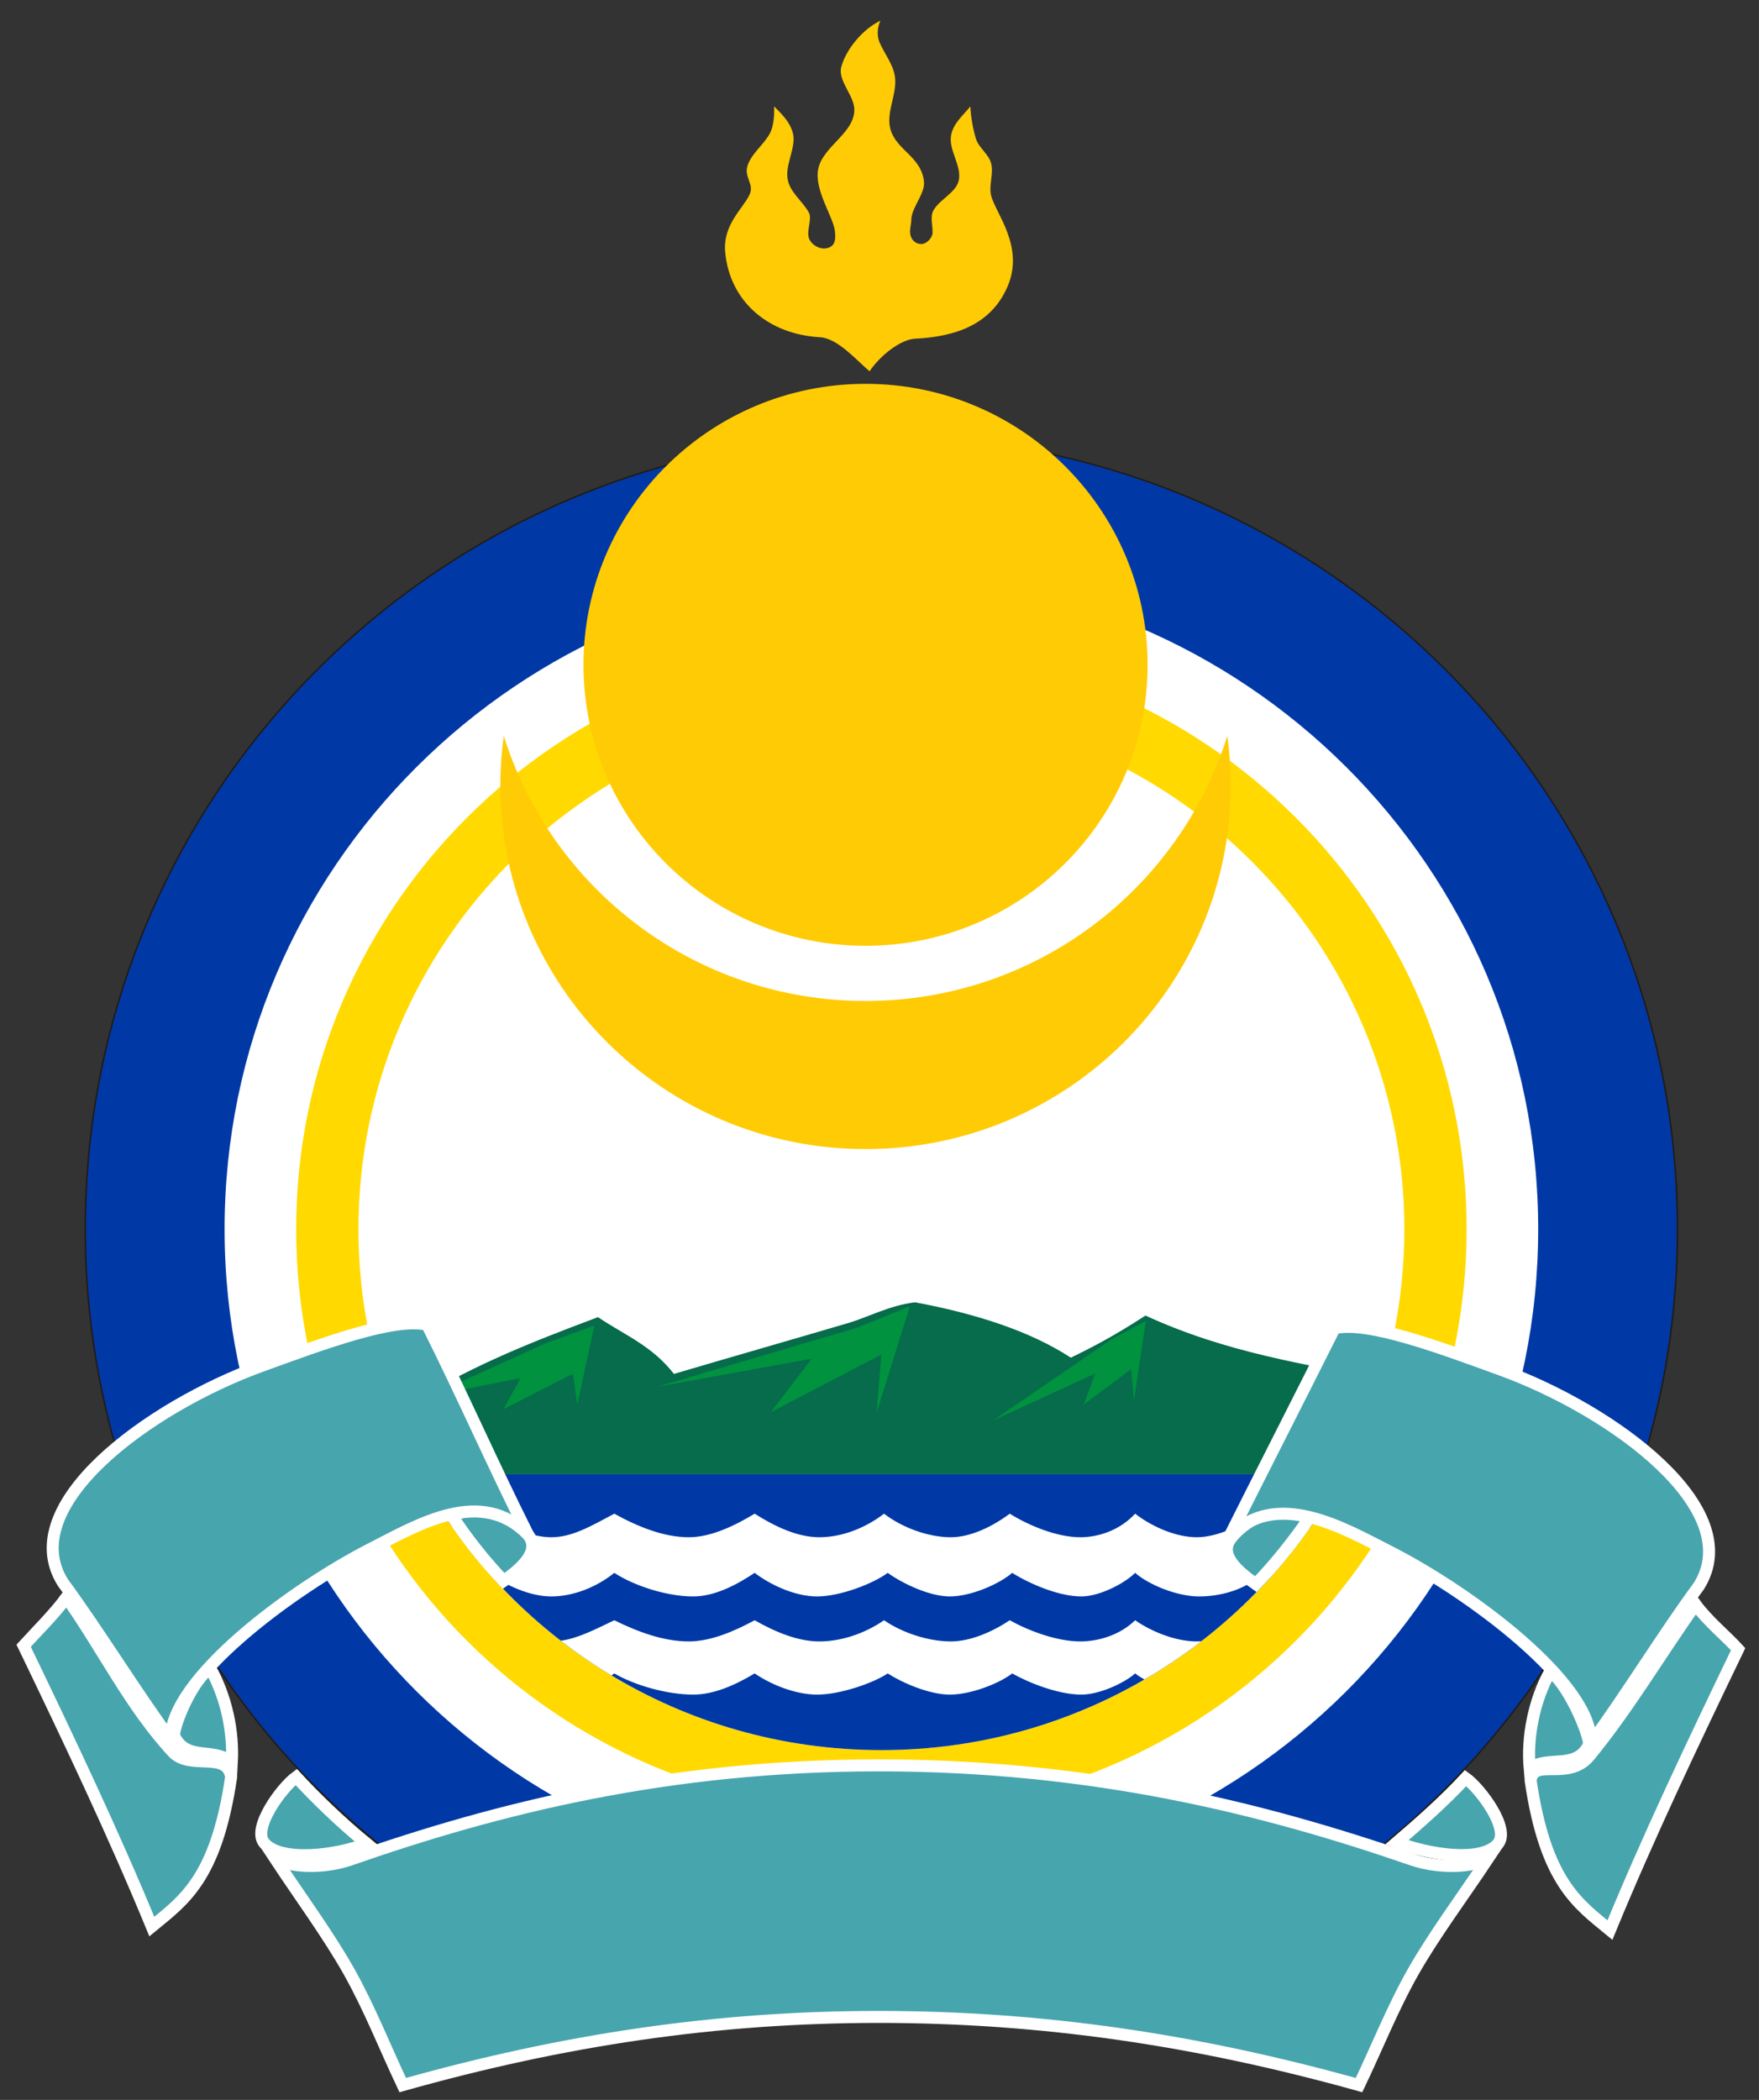 <svg width="62" height="74" viewBox="0 0 62 74" fill="none" xmlns="http://www.w3.org/2000/svg">
<rect x="0" y="0" width="62" height="74" fill="#333333" stroke="none"/>
<path fill-rule="evenodd" clip-rule="evenodd" d="M31.067 15.396C46.547 15.396 59.101 27.899 59.101 43.316C59.101 58.734 46.547 71.237 31.067 71.237C15.586 71.237 3.032 58.734 3.032 43.316C3.032 27.899 15.586 15.396 31.067 15.396Z" fill="white" stroke="#1F1A17" stroke-width="0.105"/>
<path fill-rule="evenodd" clip-rule="evenodd" d="M31.067 24.959C41.245 24.959 49.5 33.18 49.5 43.317C49.5 53.454 41.245 61.675 31.067 61.675C20.888 61.675 12.634 53.454 12.634 43.317C12.634 33.18 20.888 24.959 31.067 24.959ZM31.067 22.773C42.457 22.773 51.694 31.973 51.694 43.317C51.694 54.661 42.457 63.86 31.067 63.86C19.677 63.86 10.44 54.661 10.44 43.317C10.44 31.973 19.677 22.773 31.067 22.773Z" fill="#FFD900"/>
<path fill-rule="evenodd" clip-rule="evenodd" d="M48.719 48.612C48.367 49.779 47.901 50.897 47.334 51.954H14.8C14.395 51.199 14.041 50.413 13.743 49.6L14.115 49.683C16.418 48.205 18.562 47.361 21.077 46.416C22.036 47.061 22.973 47.416 23.754 48.416C25.896 47.785 27.754 47.254 29.896 46.624C30.61 46.413 31.341 46.003 32.256 45.893C34.398 46.293 36.316 46.91 37.744 47.844C38.487 47.483 39.274 47.077 40.375 46.359C43.236 47.677 46.008 48.074 48.719 48.612Z" fill="#066C4B"/>
<path fill-rule="evenodd" clip-rule="evenodd" d="M47.334 51.953C44.23 57.737 38.11 61.673 31.067 61.673C24.024 61.673 17.903 57.737 14.8 51.953H47.334Z" fill="#0039A6"/>
<path fill-rule="evenodd" clip-rule="evenodd" d="M42.343 57.837C41.706 58.328 41.037 58.778 40.338 59.184C40.215 59.116 40.104 59.044 40.01 58.971C39.625 59.315 38.746 59.717 38.115 59.717C37.302 59.717 36.256 59.3 35.677 58.971C35.213 59.33 34.215 59.717 33.483 59.717C32.752 59.717 31.804 59.302 31.289 58.971C30.798 59.302 29.628 59.717 28.798 59.717C28.065 59.717 27.209 59.386 26.599 58.971C25.909 59.386 25.156 59.717 24.435 59.717C23.507 59.717 22.363 59.386 21.652 58.971C21.619 58.995 21.586 59.018 21.552 59.041C20.932 58.668 20.337 58.259 19.767 57.819C20.382 57.732 20.97 57.423 21.652 57.097C22.506 57.519 23.404 57.843 24.28 57.843C25.053 57.843 25.888 57.483 26.599 57.097C27.328 57.511 28.12 57.843 28.88 57.843C29.64 57.843 30.466 57.575 31.16 57.097C31.811 57.545 32.729 57.843 33.514 57.843C34.206 57.843 34.982 57.505 35.591 57.097C36.254 57.468 37.248 57.843 38.077 57.843C38.721 57.843 39.475 57.62 40.01 57.097C40.626 57.522 41.461 57.843 42.187 57.843C42.238 57.843 42.29 57.84 42.343 57.837ZM46.153 53.865C45.73 54.464 45.272 55.036 44.782 55.579C44.669 55.529 44.579 55.478 44.514 55.427C43.925 56.028 43.013 56.258 42.262 56.258C41.512 56.258 40.514 55.865 40.01 55.427C39.625 55.81 38.746 56.258 38.115 56.258C37.302 56.258 36.256 55.793 35.677 55.427C35.213 55.827 34.215 56.258 33.483 56.258C32.752 56.258 31.804 55.796 31.289 55.427C30.798 55.796 29.628 56.258 28.798 56.258C28.065 56.258 27.209 55.889 26.599 55.427C25.909 55.889 25.156 56.258 24.435 56.258C23.507 56.258 22.363 55.889 21.652 55.427C21.005 55.95 20.173 56.258 19.434 56.258C18.695 56.258 17.863 55.889 17.217 55.427C16.761 54.91 16.333 54.367 15.937 53.8C16.376 53.656 16.807 53.49 17.217 53.342C18.042 53.812 18.695 54.172 19.434 54.172C20.173 54.172 20.848 53.769 21.652 53.342C22.506 53.812 23.404 54.172 24.28 54.172C25.053 54.172 25.888 53.772 26.599 53.342C27.328 53.803 28.12 54.172 28.88 54.172C29.64 54.172 30.466 53.874 31.16 53.342C31.811 53.841 32.729 54.172 33.514 54.172C34.206 54.172 34.982 53.797 35.591 53.342C36.254 53.755 37.248 54.172 38.077 54.172C38.721 54.172 39.475 53.924 40.01 53.342C40.626 53.815 41.461 54.172 42.187 54.172C42.913 54.172 43.784 53.742 44.364 53.342C44.742 53.515 45.405 53.708 46.153 53.865Z" fill="white"/>
<path fill-rule="evenodd" clip-rule="evenodd" d="M31.067 20.261C43.85 20.261 54.217 30.585 54.217 43.316C54.217 56.048 43.85 66.373 31.067 66.373C18.283 66.373 7.916 56.048 7.916 43.316C7.916 30.585 18.283 20.261 31.067 20.261ZM31.067 15.396C46.547 15.396 59.101 27.899 59.101 43.316C59.101 58.734 46.547 71.237 31.067 71.237C15.586 71.237 3.032 58.734 3.032 43.316C3.032 27.899 15.586 15.396 31.067 15.396Z" fill="#0039A6"/>
<path fill-rule="evenodd" clip-rule="evenodd" d="M53.917 62.336C53.815 61.227 54.063 59.931 54.642 58.893C55.382 59.47 56.086 61.314 56 61.491C55.557 62.404 54.509 61.835 53.917 62.336ZM46.174 53.46C45.112 53.066 44.046 53.38 43.394 54.203C42.943 54.772 43.587 55.353 44.264 55.825C44.977 55.08 45.592 54.308 46.174 53.46ZM8.172 62.122C8.234 61.013 7.981 59.808 7.402 58.77C6.662 59.347 6.059 61.009 6.145 61.187C6.588 62.1 7.565 61.546 8.172 62.122ZM17.75 55.712C17.048 54.961 16.489 54.262 15.92 53.402C16.982 53.008 17.957 53.257 18.61 54.08C19.061 54.648 18.426 55.239 17.75 55.712ZM51.659 62.658C52.184 63.035 53.245 64.456 52.797 64.975C52.212 65.655 50.324 65.347 49.236 64.922C50.047 64.228 50.936 63.44 51.659 62.658ZM12.925 64.969C11.955 64.175 11.059 63.292 10.441 62.62C9.922 62.997 8.872 64.429 9.315 64.949C9.894 65.628 11.848 65.395 12.925 64.969Z" fill="#47A5AE" stroke="white" stroke-width="0.423"/>
<path fill-rule="evenodd" clip-rule="evenodd" d="M43.26 25.929C43.338 26.5 43.379 27.082 43.379 27.674C43.379 34.753 37.615 40.493 30.508 40.493C23.401 40.493 17.637 34.753 17.637 27.674C17.637 27.083 17.678 26.5 17.756 25.929C19.447 31.342 24.517 35.274 30.508 35.274C36.499 35.274 41.569 31.342 43.26 25.929ZM30.508 13.526C35.998 13.526 40.45 17.96 40.45 23.428C40.45 28.895 35.998 33.33 30.508 33.33C25.018 33.33 20.566 28.895 20.566 23.428C20.566 17.96 25.018 13.526 30.508 13.526ZM30.649 13.084C31.044 12.502 31.757 11.96 32.252 11.936C33.716 11.865 34.945 11.417 35.514 10.096C36.124 8.677 35.071 7.491 34.933 6.884C34.849 6.516 35.03 6.116 34.933 5.751C34.845 5.423 34.495 5.209 34.397 4.884C34.288 4.522 34.224 4.129 34.201 3.751C33.933 4.084 33.613 4.333 33.527 4.751C33.418 5.281 33.901 5.821 33.795 6.351C33.707 6.787 33.112 7.028 32.899 7.418C32.779 7.637 32.876 7.923 32.87 8.206C32.867 8.366 32.682 8.576 32.511 8.597C32.328 8.62 32.101 8.493 32.078 8.2C32.067 8.049 32.121 7.876 32.121 7.751C32.121 7.322 32.61 6.83 32.568 6.404C32.48 5.517 31.592 5.3 31.385 4.551C31.219 3.95 31.638 3.301 31.542 2.684C31.476 2.262 31.166 1.873 31.007 1.506C30.901 1.261 30.921 0.995 31.029 0.729C30.399 1.036 29.826 1.733 29.654 2.351C29.517 2.848 30.123 3.369 30.113 3.884C30.098 4.702 29.005 5.16 28.841 5.951C28.688 6.697 29.378 7.644 29.43 8.153C29.461 8.451 29.438 8.703 29.109 8.751C28.852 8.789 28.572 8.596 28.508 8.38C28.426 8.102 28.635 7.714 28.507 7.484C28.288 7.091 27.863 6.791 27.77 6.351C27.673 5.89 27.946 5.421 27.971 4.951C27.997 4.481 27.634 4.083 27.283 3.749C27.302 4.016 27.272 4.44 27.145 4.684C26.932 5.095 26.469 5.419 26.342 5.863C26.231 6.25 26.59 6.495 26.42 6.859C26.192 7.35 25.473 7.914 25.561 8.884C25.722 10.635 27.091 11.784 28.903 11.884C29.519 11.918 30.18 12.684 30.649 13.084Z" fill="#FFCB05"/>
<path fill-rule="evenodd" clip-rule="evenodd" d="M15.11 49.209L19.21 47.345L20.95 46.71L20.347 49.508L20.196 48.409L17.747 49.658L18.35 48.559L15.11 49.209ZM34.996 50.062L39.194 47.186L40.385 46.551L39.972 49.349L39.869 48.25L38.194 49.499L38.606 48.4L34.996 50.062ZM23.163 48.87L30.229 46.78L32.07 46.033L30.891 49.807L31.066 47.732L27.165 49.769L28.608 47.882L23.163 48.87Z" fill="#00923F"/>
<path fill-rule="evenodd" clip-rule="evenodd" d="M61.264 58.117C60.848 57.66 60.179 57.112 59.763 56.541C58.487 58.34 57.389 60.213 56.03 61.869C55.274 62.79 54.057 61.924 53.95 62.745C54.48 66.344 55.631 67.096 56.746 68.015C58.104 64.715 59.675 61.416 61.264 58.117ZM59.875 55.9C58.669 57.53 57.28 59.797 56.074 61.427C56.128 59.324 51.83 56.135 49.021 54.699C47.328 53.834 44.981 52.454 43.336 54.143C44.57 51.684 45.805 49.266 47.039 46.806C48.196 46.535 50.687 47.461 52.897 48.265C56.871 49.711 61.598 53.184 59.875 55.9ZM0.833 57.994C1.249 57.536 1.927 56.864 2.343 56.292C3.619 58.092 4.592 60.122 6.092 61.741C6.702 62.398 8.003 61.681 8.147 62.621C7.617 66.221 6.465 66.973 5.351 67.891C3.992 64.592 2.422 61.293 0.833 57.994ZM2.222 55.777C3.428 57.407 4.816 59.674 6.022 61.304C5.969 59.201 10.266 56.012 13.076 54.576C14.768 53.711 16.963 52.391 18.61 54.08C17.375 51.621 16.292 49.142 15.057 46.683C13.9 46.412 11.409 47.337 9.199 48.141C5.225 49.588 0.499 53.06 2.222 55.777ZM30.965 71.076C36.721 71.076 42.16 71.877 47.902 73.478C48.54 72.144 49.085 70.762 49.816 69.475C50.539 68.201 51.614 66.749 52.426 65.529C51.633 65.872 50.514 65.79 49.758 65.529C44.544 63.727 38.497 62.211 30.965 62.211C23.507 62.211 17.52 63.727 12.358 65.529C11.61 65.79 10.501 65.872 9.716 65.529C10.52 66.749 11.585 68.201 12.3 69.475C13.024 70.762 13.564 72.144 14.196 73.478C19.881 71.877 25.265 71.076 30.965 71.076Z" fill="#47A5AE" stroke="white" stroke-width="0.423"/>
</svg>
